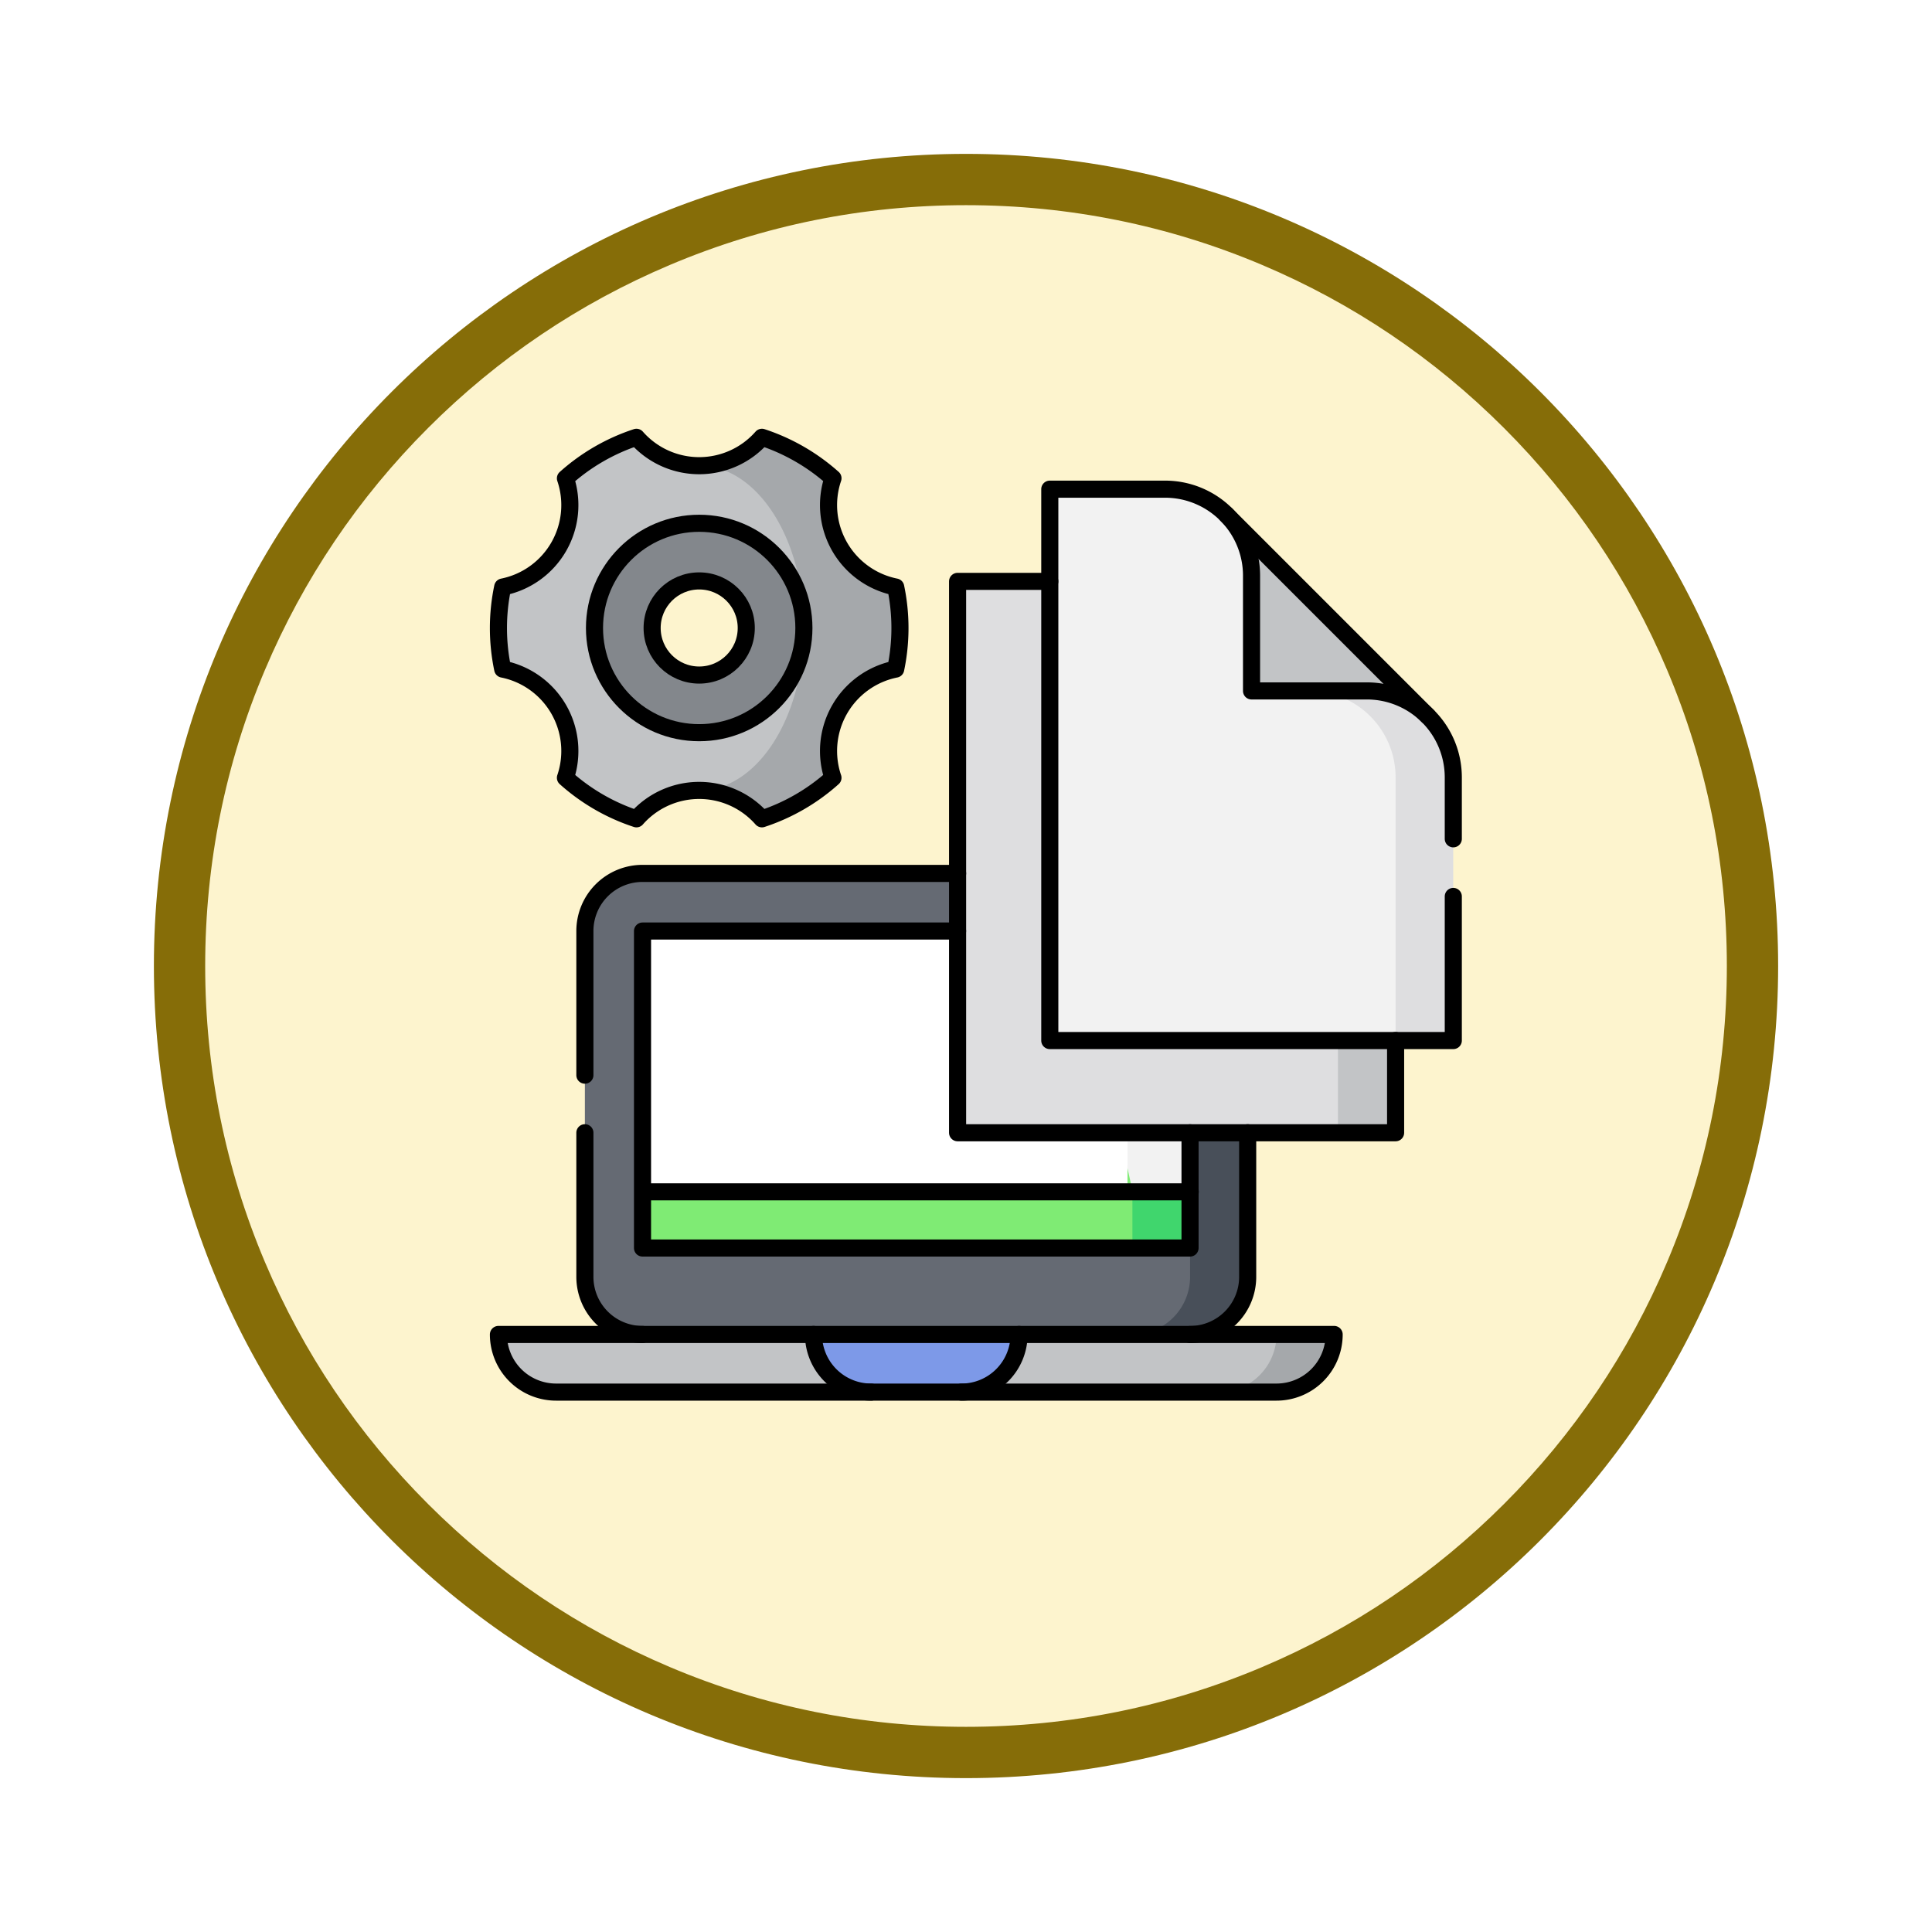<svg xmlns="http://www.w3.org/2000/svg" xmlns:xlink="http://www.w3.org/1999/xlink" width="113" height="113" viewBox="0 0 113 113">
  <defs>
    <filter id="Trazado_982547" x="0" y="0" width="113" height="113" filterUnits="userSpaceOnUse">
      <feOffset dy="3" input="SourceAlpha"/>
      <feGaussianBlur stdDeviation="3" result="blur"/>
      <feFlood flood-opacity="0.161"/>
      <feComposite operator="in" in2="blur"/>
      <feComposite in="SourceGraphic"/>
    </filter>
  </defs>
  <g id="Grupo_1209337" data-name="Grupo 1209337" transform="translate(-901.127 -6758.058)">
    <g id="Grupo_1209091" data-name="Grupo 1209091" transform="translate(0.127 5520.264)">
      <g id="Grupo_1208679" data-name="Grupo 1208679" transform="translate(0 -740.122)">
        <g id="Grupo_1208144" data-name="Grupo 1208144" transform="translate(0 -3923.371)">
          <g id="Grupo_1202434" data-name="Grupo 1202434" transform="translate(-0.56 1255.773)">
            <g id="Grupo_1202053" data-name="Grupo 1202053" transform="translate(0 3240.511)">
              <g id="Grupo_1177898" data-name="Grupo 1177898" transform="translate(910.561 1411.003)">
                <g id="Grupo_1172010" data-name="Grupo 1172010" transform="translate(0)">
                  <g id="Grupo_1171046" data-name="Grupo 1171046">
                    <g id="Grupo_1148525" data-name="Grupo 1148525">
                      <g transform="matrix(1, 0, 0, 1, -9, -6)" filter="url(#Trazado_982547)">
                        <g id="Trazado_982547-2" data-name="Trazado 982547" transform="translate(9 6)" fill="#fdf4ce">
                          <path d="M 47.5 93.5 C 41.289 93.5 35.265 92.284 29.595 89.886 C 24.118 87.569 19.198 84.252 14.973 80.027 C 10.748 75.802 7.431 70.882 5.114 65.405 C 2.716 59.735 1.5 53.711 1.5 47.5 C 1.5 41.289 2.716 35.265 5.114 29.595 C 7.431 24.118 10.748 19.198 14.973 14.973 C 19.198 10.748 24.118 7.431 29.595 5.114 C 35.265 2.716 41.289 1.5 47.5 1.5 C 53.711 1.5 59.735 2.716 65.405 5.114 C 70.882 7.431 75.802 10.748 80.027 14.973 C 84.252 19.198 87.569 24.118 89.886 29.595 C 92.284 35.265 93.5 41.289 93.5 47.5 C 93.5 53.711 92.284 59.735 89.886 65.405 C 87.569 70.882 84.252 75.802 80.027 80.027 C 75.802 84.252 70.882 87.569 65.405 89.886 C 59.735 92.284 53.711 93.5 47.5 93.5 Z" stroke="none"/>
                          <path d="M 47.5 3 C 41.491 3 35.664 4.176 30.18 6.496 C 24.881 8.737 20.122 11.946 16.034 16.034 C 11.946 20.122 8.737 24.881 6.496 30.18 C 4.176 35.664 3 41.491 3 47.5 C 3 53.509 4.176 59.336 6.496 64.82 C 8.737 70.119 11.946 74.878 16.034 78.966 C 20.122 83.054 24.881 86.263 30.18 88.504 C 35.664 90.824 41.491 92 47.5 92 C 53.509 92 59.336 90.824 64.82 88.504 C 70.119 86.263 74.878 83.054 78.966 78.966 C 83.054 74.878 86.263 70.119 88.504 64.82 C 90.824 59.336 92 53.509 92 47.5 C 92 41.491 90.824 35.664 88.504 30.18 C 86.263 24.881 83.054 20.122 78.966 16.034 C 74.878 11.946 70.119 8.737 64.82 6.496 C 59.336 4.176 53.509 3 47.5 3 M 47.5 0 C 73.734 0 95 21.266 95 47.5 C 95 73.734 73.734 95 47.5 95 C 21.266 95 0 73.734 0 47.5 C 0 21.266 21.266 0 47.5 0 Z" stroke="none" fill="#866d08"/>
                        </g>
                      </g>
                    </g>
                  </g>
                </g>
              </g>
            </g>
          </g>
        </g>
      </g>
    </g>
    <g id="laptop_14378725" transform="translate(922.78 6776.135)">
      <path id="Trazado_1055777" data-name="Trazado 1055777" d="M123.5,16.255a4.887,4.887,0,0,1-3.669-6.36A11.728,11.728,0,0,0,115.672,7.5,4.865,4.865,0,0,1,112,9.161v5.054a4.438,4.438,0,0,1,0,8.877v5.054a4.865,4.865,0,0,1,3.67,1.661,11.676,11.676,0,0,0,4.153-2.4,4.886,4.886,0,0,1,3.67-6.357A11.675,11.675,0,0,0,123.5,16.255Z" transform="translate(-92.76 0)" fill="#a5a8ab"/>
      <path id="Trazado_1055778" data-name="Trazado 1055778" d="M19.242,9.158A4.853,4.853,0,0,1,15.572,7.5a11.677,11.677,0,0,0-4.153,2.4,4.886,4.886,0,0,1-3.67,6.357,11.675,11.675,0,0,0,0,4.8,4.886,4.886,0,0,1,3.67,6.357,11.677,11.677,0,0,0,4.153,2.4,4.865,4.865,0,0,1,3.67-1.661c3.382,0,6.124-4.248,6.124-9.492S22.624,9.158,19.242,9.158Zm0,13.933a4.438,4.438,0,1,1,4.438-4.438A4.438,4.438,0,0,1,19.242,23.091Z" transform="translate(0 0)" fill="#c2c4c6"/>
      <path id="Trazado_1055779" data-name="Trazado 1055779" d="M398.118,59.478l-11.8-11.8v11.8Z" transform="translate(-336.254 -35.665)" fill="#c2c4c6"/>
      <path id="Trazado_1055780" data-name="Trazado 1055780" d="M63.626,52.253a6.124,6.124,0,1,0,6.124,6.124A6.124,6.124,0,0,0,63.626,52.253Zm0,8.877a2.753,2.753,0,1,1,2.753-2.753A2.753,2.753,0,0,1,63.626,61.13Z" transform="translate(-44.384 -39.724)" fill="#83878c"/>
      <path id="Trazado_1055781" data-name="Trazado 1055781" d="M337.5,234.5v28.653l3.371-1.685a3.371,3.371,0,0,0,3.371-3.371V234.5Z" transform="translate(-292.92 -201.493)" fill="#484f59"/>
      <path id="Trazado_1055782" data-name="Trazado 1055782" d="M55.871,234.5a3.371,3.371,0,0,0-3.371,3.371V258.1a3.371,3.371,0,0,0,3.371,3.371L70.2,263.153l14.326-1.685a3.371,3.371,0,0,0,3.371-3.371v-1.685L84.524,234.5Z" transform="translate(-39.944 -201.493)" fill="#656a73"/>
      <path id="Trazado_1055783" data-name="Trazado 1055783" d="M310.871,376.242h3.371v-3.371L307.5,369.5Z" transform="translate(-266.291 -321.324)" fill="#40d66d"/>
      <path id="Trazado_1055784" data-name="Trazado 1055784" d="M82.5,372.871v3.371h28.653V369.5Z" transform="translate(-66.573 -321.324)" fill="#7feb74"/>
      <path id="Trazado_1055785" data-name="Trazado 1055785" d="M307.5,264.5l3.371,15.169h3.371V264.5Z" transform="translate(-266.291 -228.122)" fill="#f2f2f2"/>
      <rect id="Rectángulo_419755" data-name="Rectángulo 419755" width="28.138" height="15.292" transform="translate(16.154 36.34)" fill="#fff"/>
      <path id="Trazado_1055786" data-name="Trazado 1055786" d="M385.871,474.5l-3.371,3.371h3.371a3.371,3.371,0,0,0,3.371-3.371Z" transform="translate(-332.863 -414.526)" fill="#a5a8ab"/>
      <path id="Trazado_1055787" data-name="Trazado 1055787" d="M266.928,474.5H251.871l-3.371,3.371h15.057A3.371,3.371,0,0,0,266.928,474.5Z" transform="translate(-213.92 -414.526)" fill="#c2c4c6"/>
      <path id="Trazado_1055788" data-name="Trazado 1055788" d="M25.928,474.5H7.5a3.371,3.371,0,0,0,3.371,3.371H29.3Z" transform="translate(0 -414.526)" fill="#c2c4c6"/>
      <path id="Trazado_1055789" data-name="Trazado 1055789" d="M183.523,474.5H171.5a3.371,3.371,0,0,0,3.371,3.371h5.281A3.371,3.371,0,0,0,183.523,474.5Z" transform="translate(-145.572 -414.526)" fill="#7d99e8"/>
      <path id="Trazado_1055790" data-name="Trazado 1055790" d="M414.5,249.5l3.371,13.484h3.371V249.5Z" transform="translate(-361.268 -214.808)" fill="#c2c4c6"/>
      <path id="Trazado_1055791" data-name="Trazado 1055791" d="M258.635,82.5H246.5v32.249h22.248V101.265Z" transform="translate(-212.145 -66.573)" fill="#dedee0"/>
      <path id="Trazado_1055792" data-name="Trazado 1055792" d="M432.871,139.5H429.5l5.056,20.45h3.371V144.556A5.056,5.056,0,0,0,432.871,139.5Z" transform="translate(-374.582 -117.168)" fill="#dedee0"/>
      <path id="Trazado_1055793" data-name="Trazado 1055793" d="M309.669,46.3H306.3V39.556a5.056,5.056,0,0,0-5.056-5.056H294.5V66.749h20.226V51.355A5.056,5.056,0,0,0,309.669,46.3Z" transform="translate(-254.752 -23.966)" fill="#f2f2f2"/>
      <circle id="Elipse_13574" data-name="Elipse 13574" cx="6.124" cy="6.124" r="6.124" transform="translate(13.118 12.529)" fill="none" stroke="#000" stroke-linecap="round" stroke-linejoin="round" stroke-miterlimit="10" stroke-width="1"/>
      <circle id="Elipse_13575" data-name="Elipse 13575" cx="2.753" cy="2.753" r="2.753" transform="translate(16.489 15.9)" fill="none" stroke="#000" stroke-linecap="round" stroke-linejoin="round" stroke-miterlimit="10" stroke-width="1"/>
      <path id="Trazado_1055794" data-name="Trazado 1055794" d="M27.066,9.895A11.728,11.728,0,0,0,22.912,7.5a4.886,4.886,0,0,1-7.34,0,11.675,11.675,0,0,0-4.153,2.4,4.886,4.886,0,0,1-3.67,6.357,11.675,11.675,0,0,0,0,4.8,4.886,4.886,0,0,1,3.67,6.357,11.677,11.677,0,0,0,4.153,2.4,4.886,4.886,0,0,1,7.34,0,11.674,11.674,0,0,0,4.153-2.4,4.886,4.886,0,0,1,3.67-6.357,11.675,11.675,0,0,0,0-4.8A4.887,4.887,0,0,1,27.066,9.895Z" transform="translate(0 0)" fill="none" stroke="#000" stroke-linecap="round" stroke-linejoin="round" stroke-miterlimit="10" stroke-width="1"/>
      <path id="Trazado_1055795" data-name="Trazado 1055795" d="M52.5,369.5v8.427a3.371,3.371,0,0,0,3.371,3.371" transform="translate(-39.944 -321.324)" fill="none" stroke="#000" stroke-linecap="round" stroke-linejoin="round" stroke-miterlimit="10" stroke-width="1"/>
      <path id="Trazado_1055796" data-name="Trazado 1055796" d="M74.3,234.5H55.871a3.371,3.371,0,0,0-3.371,3.371V246.3" transform="translate(-39.944 -201.493)" fill="none" stroke="#000" stroke-linecap="round" stroke-linejoin="round" stroke-miterlimit="10" stroke-width="1"/>
      <path id="Trazado_1055797" data-name="Trazado 1055797" d="M367.5,381.3a3.371,3.371,0,0,0,3.371-3.371V369.5" transform="translate(-319.549 -321.324)" fill="none" stroke="#000" stroke-linecap="round" stroke-linejoin="round" stroke-miterlimit="10" stroke-width="1"/>
      <path id="Trazado_1055798" data-name="Trazado 1055798" d="M100.928,264.5H82.5v18.54h32.024V276.3" transform="translate(-66.573 -228.122)" fill="none" stroke="#000" stroke-linecap="round" stroke-linejoin="round" stroke-miterlimit="10" stroke-width="1"/>
      <line id="Línea_2083" data-name="Línea 2083" x2="31.808" transform="translate(16.154 51.632)" fill="none" stroke="#000" stroke-linecap="round" stroke-linejoin="round" stroke-miterlimit="10" stroke-width="1"/>
      <path id="Trazado_1055799" data-name="Trazado 1055799" d="M248.5,477.871a3.371,3.371,0,0,0,3.371-3.371" transform="translate(-213.92 -414.526)" fill="none" stroke="#000" stroke-linecap="round" stroke-linejoin="round" stroke-miterlimit="10" stroke-width="1"/>
      <path id="Trazado_1055800" data-name="Trazado 1055800" d="M171.5,474.5a3.371,3.371,0,0,0,3.371,3.371" transform="translate(-145.572 -414.526)" fill="none" stroke="#000" stroke-linecap="round" stroke-linejoin="round" stroke-miterlimit="10" stroke-width="1"/>
      <path id="Trazado_1055801" data-name="Trazado 1055801" d="M7.5,474.5a3.371,3.371,0,0,0,3.371,3.371H53.008a3.371,3.371,0,0,0,3.371-3.371Z" transform="translate(0 -414.526)" fill="none" stroke="#000" stroke-linecap="round" stroke-linejoin="round" stroke-miterlimit="10" stroke-width="1"/>
      <path id="Trazado_1055802" data-name="Trazado 1055802" d="M251.893,82.5H246.5v32.249h25.619v-5.394" transform="translate(-212.145 -66.573)" fill="none" stroke="#000" stroke-linecap="round" stroke-linejoin="round" stroke-miterlimit="10" stroke-width="1"/>
      <path id="Trazado_1055803" data-name="Trazado 1055803" d="M318.1,54.95v-3.6A5.056,5.056,0,0,0,313.04,46.3H306.3V39.556a5.056,5.056,0,0,0-5.056-5.056H294.5V66.749h23.6V58.321" transform="translate(-254.752 -23.966)" fill="none" stroke="#000" stroke-linecap="round" stroke-linejoin="round" stroke-miterlimit="10" stroke-width="1"/>
      <line id="Línea_2084" data-name="Línea 2084" x1="11.798" y1="11.798" transform="translate(50.066 12.015)" fill="none" stroke="#000" stroke-linecap="round" stroke-linejoin="round" stroke-miterlimit="10" stroke-width="1"/>
    </g>
  </g>
</svg>

